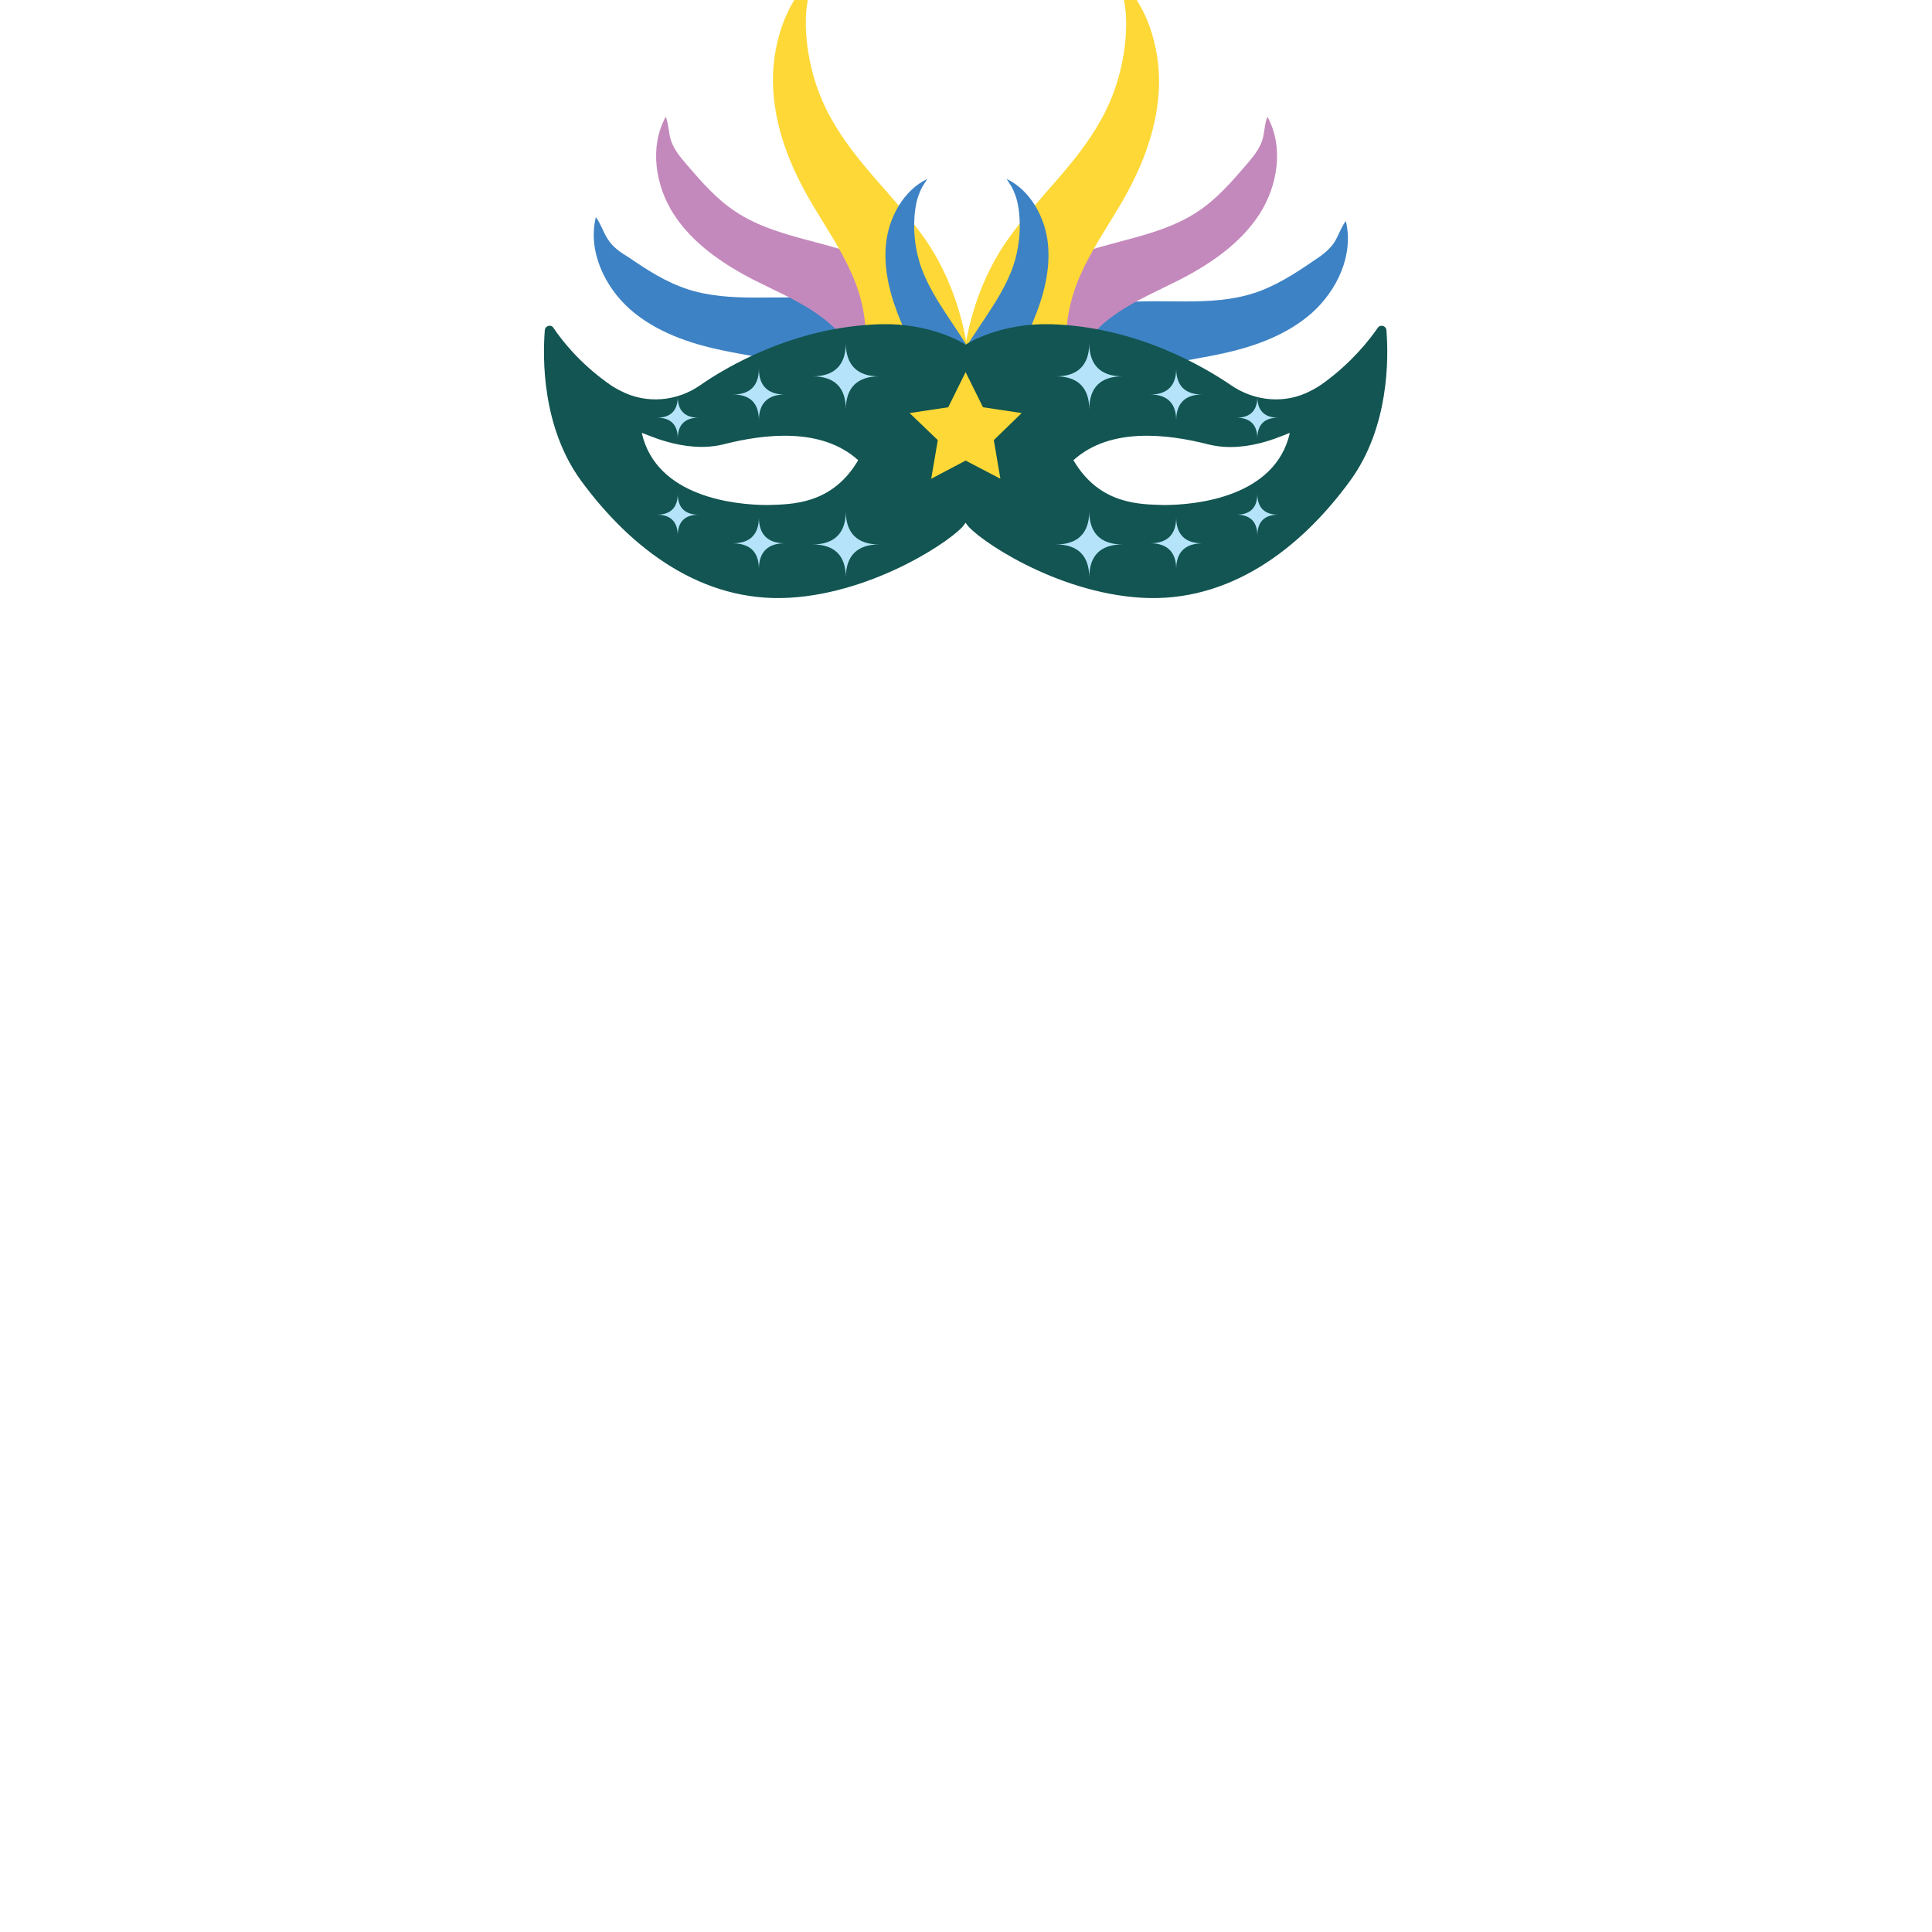 <?xml version="1.0" encoding="utf-8"?>
<!-- Generator: Adobe Illustrator 17.1.0, SVG Export Plug-In . SVG Version: 6.00 Build 0)  -->
<!DOCTYPE svg PUBLIC "-//W3C//DTD SVG 1.1//EN" "http://www.w3.org/Graphics/SVG/1.1/DTD/svg11.dtd">
<svg version="1.1" id="content" xmlns="http://www.w3.org/2000/svg" xmlns:xlink="http://www.w3.org/1999/xlink" x="0px" y="0px"
	 width="500px" height="500px" viewBox="0 0 500 500" enable-background="new 0 0 500 500" xml:space="preserve">
<rect id="position" display="none" fill="none" stroke="#000000" width="500" height="500"/>
<g id="bounds" display="none">
	<rect x="101.8" y="-81.7" display="inline" fill="none" stroke="#000000" stroke-width="0.92" width="296.4" height="312.7"/>
</g>
<g>
	<path fill="#3D82C4" d="M157.3,61.9c-1.2-1.8-1.8-4-3.1-5.7c-2.1,8.7,2.2,17.9,8.8,23.8c6.7,5.9,15.4,8.9,24.1,10.7
		c6.1,1.3,12.4,2,18.3,4c5.9,2,11.6,5.5,14.8,10.8c9.1-4.3,18.7-7.4,28.6-9.1c-8.9-10.5-21.8-17.4-35.5-19
		c-11.7-1.3-23.9,1.1-35.2-2.5c-5.6-1.8-10.6-5-15.4-8.3C160.7,65.4,158.6,64,157.3,61.9z"/>
	<path fill="#3D82C4" d="M345.2,62.9c1.2-1.8,1.8-4,3.1-5.7c2.1,8.7-2.2,17.9-8.8,23.8c-6.7,5.9-15.4,8.9-24.1,10.7
		c-6.1,1.3-12.4,2-18.3,4s-11.6,5.5-14.8,10.8c-9.1-4.3-18.7-7.4-28.6-9.1c8.9-10.5,21.8-17.4,35.5-19c11.7-1.3,23.9,1.1,35.2-2.5
		c5.6-1.8,10.6-5,15.4-8.3C341.8,66.3,343.8,64.9,345.2,62.9z"/>
	<path fill="#C489BC" d="M326.6,36.5c0.7-2,0.6-4.3,1.4-6.3c4.3,7.8,2.7,17.9-2.1,25.3c-4.9,7.5-12.5,12.7-20.4,16.8
		c-5.5,2.8-11.4,5.3-16.5,8.8s-9.7,8.4-11.4,14.4c-9.9-1.7-20-2.1-30-1.1c5.7-12.5,16.4-22.7,29.1-27.8c10.9-4.4,23.4-5.3,33.2-11.8
		c4.9-3.2,8.8-7.7,12.6-12.1C324.2,40.7,325.8,38.8,326.6,36.5z"/>
	<path fill="#C489BC" d="M173.7,36.5c-0.7-2-0.6-4.3-1.4-6.3c-4.3,7.8-2.7,17.9,2.1,25.3s12.5,12.7,20.4,16.8
		c5.5,2.8,11.4,5.3,16.5,8.8s9.7,8.4,11.4,14.4c9.9-1.7,20-2.1,30-1.1c-5.7-12.5-16.4-22.7-29.1-27.8c-10.9-4.4-23.4-5.3-33.2-11.8
		c-4.9-3.2-8.8-7.7-12.6-12.1C176.1,40.7,174.5,38.8,173.7,36.5z"/>
	<path fill="#FDD836" d="M208.9,0.9c0.6-3.7,1-4,2.3-7.4C203.3-0.1,199.5,12,200.1,23s4.8,20.8,9.9,29.5c3.6,6.1,7.6,11.9,10.5,18.5
		s4.5,14.5,2.9,22.1c9.8,3.3,19.2,8.2,27.7,14.7c1.2-17-3.2-34-12.1-46.5c-7.6-10.7-17.5-19-24-30.8C208.7,19.3,207.9,6.9,208.9,0.9
		z"/>
	<path fill="#3D82C4" d="M237.7,50.6c0.8-2.2,1.1-2.4,2.3-4.3c-6.1,2.9-10,9.9-10.7,16.8s1.2,13.8,3.8,20c1.8,4.4,4,8.6,5.3,13.2
		s1.6,9.8-0.3,14.3c6.5,3.5,12.5,8,17.7,13.3c2.6-10.5,1.3-21.8-3.6-31C248,85,242,78.4,238.7,70C235.7,62.2,236.4,54.2,237.7,50.6z
		"/>
	<path fill="#FDD836" d="M291.1,1.3c-0.6-3.7-1-4-2.3-7.4c7.9,6.4,11.7,18.5,11.1,29.5c-0.6,10.9-4.8,20.8-9.9,29.5
		c-3.6,6.1-7.6,11.9-10.5,18.5c-2.9,6.7-4.5,14.5-2.9,22.1c-9.8,3.3-19.2,8.2-27.7,14.7c-1.2-17,3.2-34,12.1-46.5
		c7.6-10.7,17.5-19,24-30.8C291.3,19.7,292.1,7.2,291.1,1.3z"/>
	<path fill="#3D82C4" d="M262.8,50.6c-0.8-2.2-1.1-2.4-2.3-4.3c6.1,2.9,10,9.9,10.7,16.8s-1.2,13.8-3.8,20c-1.8,4.4-4,8.6-5.3,13.2
		s-1.6,9.8,0.3,14.3c-6.5,3.5-12.5,8-17.7,13.3c-2.6-10.5-1.3-21.8,3.6-31c4.2-7.9,10.2-14.5,13.5-22.9
		C264.8,62.2,264.1,54.2,262.8,50.6z"/>
	<path fill="#125552" d="M358.8,85.4c-0.1-1.1-1.6-1.5-2.2-0.6c-2.3,3.3-6.8,9-13.9,14.2c-1.2,0.9-2.4,1.6-3.6,2.2
		c-6.5,3.4-14.4,2.7-20.5-1.5c-6.3-4.3-24.1-15.2-46.8-15.8c-12.7-0.3-21,4.7-21.9,5.3c-0.9-0.6-9.2-5.6-21.9-5.3
		c-22.7,0.6-40.5,11.4-46.8,15.8c-6,4.2-13.9,4.9-20.5,1.5c-1.2-0.6-2.4-1.3-3.6-2.2c-7.2-5.2-11.7-10.9-13.9-14.2
		c-0.6-0.9-2.1-0.5-2.2,0.6c-0.6,7.4-0.7,25.1,9.3,38.9c13.1,17.9,31.5,31.7,54,30.4s43-15.5,45.3-19c0.1-0.2,0.2-0.3,0.3-0.4
		c0.1,0.1,0.2,0.3,0.3,0.4c2.3,3.5,22.7,17.7,45.3,19c22.5,1.3,41-12.5,54-30.4C359.5,110.5,359.4,92.8,358.8,85.4z M198.7,130.7
		c-8.6,0-28.8-2.1-32.6-18.6c-0.1-0.5,10.6,5.5,21.1,2.9c10.6-2.7,25.4-4.5,34.9,4.1C215.3,130.7,204.7,130.5,198.7,130.7z
		 M301.2,130.7c-6.1-0.2-16.6,0-23.4-11.6c9.5-8.6,24.3-6.8,34.9-4.1c10.6,2.7,21.2-3.4,21.1-2.9C330,128.6,309.7,130.7,301.2,130.7
		z"/>
	<polygon fill="#FDD836" points="249.9,96.3 254.4,105.4 264.4,106.9 257.2,113.9 258.9,123.9 249.9,119.2 241,123.9 242.7,113.9 
		235.4,106.9 245.4,105.4 	"/>
	<path fill="#B5E4FA" d="M281.9,106c0-5.6-2.9-8.6-8.6-8.6c5.6,0,8.6-2.9,8.6-8.6c0,5.6,2.9,8.6,8.6,8.6
		C284.8,97.4,281.9,100.3,281.9,106z"/>
	<path fill="#B5E4FA" d="M281.9,149.5c0-5.6-2.9-8.6-8.6-8.6c5.6,0,8.6-2.9,8.6-8.6c0,5.6,2.9,8.6,8.6,8.6
		C284.8,140.9,281.9,143.8,281.9,149.5z"/>
	<path fill="#B5E4FA" d="M304.4,108.8c0-4.4-2.3-6.7-6.7-6.7c4.4,0,6.7-2.3,6.7-6.7c0,4.4,2.3,6.7,6.7,6.7
		C306.7,102.1,304.4,104.4,304.4,108.8z"/>
	<path fill="#B5E4FA" d="M304.4,147.3c0-4.4-2.3-6.7-6.7-6.7c4.4,0,6.7-2.3,6.7-6.7c0,4.4,2.3,6.7,6.7,6.7
		C306.7,140.7,304.4,142.9,304.4,147.3z"/>
	<path fill="#B5E4FA" d="M325.4,113.5c0-3.5-1.8-5.4-5.4-5.4c3.5,0,5.4-1.8,5.4-5.4c0,3.5,1.8,5.4,5.4,5.4
		C327.2,108.1,325.4,109.9,325.4,113.5z"/>
	<path fill="#B5E4FA" d="M325.4,138.6c0-3.5-1.8-5.4-5.4-5.4c3.5,0,5.4-1.8,5.4-5.4c0,3.5,1.8,5.4,5.4,5.4
		C327.2,133.2,325.4,135.1,325.4,138.6z"/>
	<path fill="#B5E4FA" d="M218.9,106c0-5.6,2.9-8.6,8.6-8.6c-5.6,0-8.6-2.9-8.6-8.6c0,5.6-2.9,8.6-8.6,8.6
		C216,97.4,218.9,100.3,218.9,106z"/>
	<path fill="#B5E4FA" d="M218.9,149.5c0-5.6,2.9-8.6,8.6-8.6c-5.6,0-8.6-2.9-8.6-8.6c0,5.6-2.9,8.6-8.6,8.6
		C216,140.9,218.9,143.8,218.9,149.5z"/>
	<path fill="#B5E4FA" d="M196.4,108.8c0-4.4,2.3-6.7,6.7-6.7c-4.4,0-6.7-2.3-6.7-6.7c0,4.4-2.3,6.7-6.7,6.7
		C194.2,102.1,196.4,104.4,196.4,108.8z"/>
	<path fill="#B5E4FA" d="M196.4,147.3c0-4.4,2.3-6.7,6.7-6.7c-4.4,0-6.7-2.3-6.7-6.7c0,4.4-2.3,6.7-6.7,6.7
		C194.2,140.7,196.4,142.9,196.4,147.3z"/>
	<path fill="#B5E4FA" d="M175.4,113.5c0-3.5,1.8-5.4,5.4-5.4c-3.5,0-5.4-1.8-5.4-5.4c0,3.5-1.8,5.4-5.4,5.4
		C173.6,108.1,175.4,109.9,175.4,113.5z"/>
	<path fill="#B5E4FA" d="M175.4,138.6c0-3.5,1.8-5.4,5.4-5.4c-3.5,0-5.4-1.8-5.4-5.4c0,3.5-1.8,5.4-5.4,5.4
		C173.6,133.2,175.4,135.1,175.4,138.6z"/>
	<path fill="none" d="M358.7,85.4c-0.1-1.1-1.6-1.5-2.2-0.6c-2.3,3.3-6.8,9-13.9,14.2c-1.2,0.9-2.4,1.6-3.6,2.2
		c-6.5,3.4-14.4,2.7-20.5-1.5c-6.3-4.3-24.1-15.2-46.8-15.8c-12.7-0.3-21,4.7-21.9,5.3c-0.9-0.6-9.2-5.6-21.9-5.3
		c-22.7,0.6-40.5,11.4-46.8,15.8c-6,4.2-13.9,4.9-20.5,1.5c-1.2-0.6-2.4-1.3-3.6-2.2c-7.2-5.2-11.7-10.9-13.9-14.2
		c-0.6-0.9-2.1-0.5-2.2,0.6c-0.6,7.4-0.7,25.1,9.3,38.9c13.1,17.9,31.5,31.7,54,30.4s43-15.5,45.3-19c0.1-0.2,0.2-0.3,0.3-0.4
		c0.1,0.1,0.2,0.3,0.3,0.4c2.3,3.5,22.7,17.7,45.3,19s41-12.5,54-30.4C359.4,110.5,359.3,92.8,358.7,85.4z M198.6,130.7
		c-8.6,0-28.8-2.1-32.6-18.6c-0.1-0.5,10.6,5.5,21.1,2.9c10.6-2.7,25.4-4.5,34.9,4.1C215.2,130.7,204.7,130.5,198.6,130.7z
		 M301.1,130.7c-6.1-0.2-16.6,0-23.4-11.6c9.5-8.6,24.3-6.8,34.9-4.1c10.6,2.7,21.2-3.4,21.1-2.9
		C329.9,128.6,309.7,130.7,301.1,130.7z"/>
</g>
</svg>
